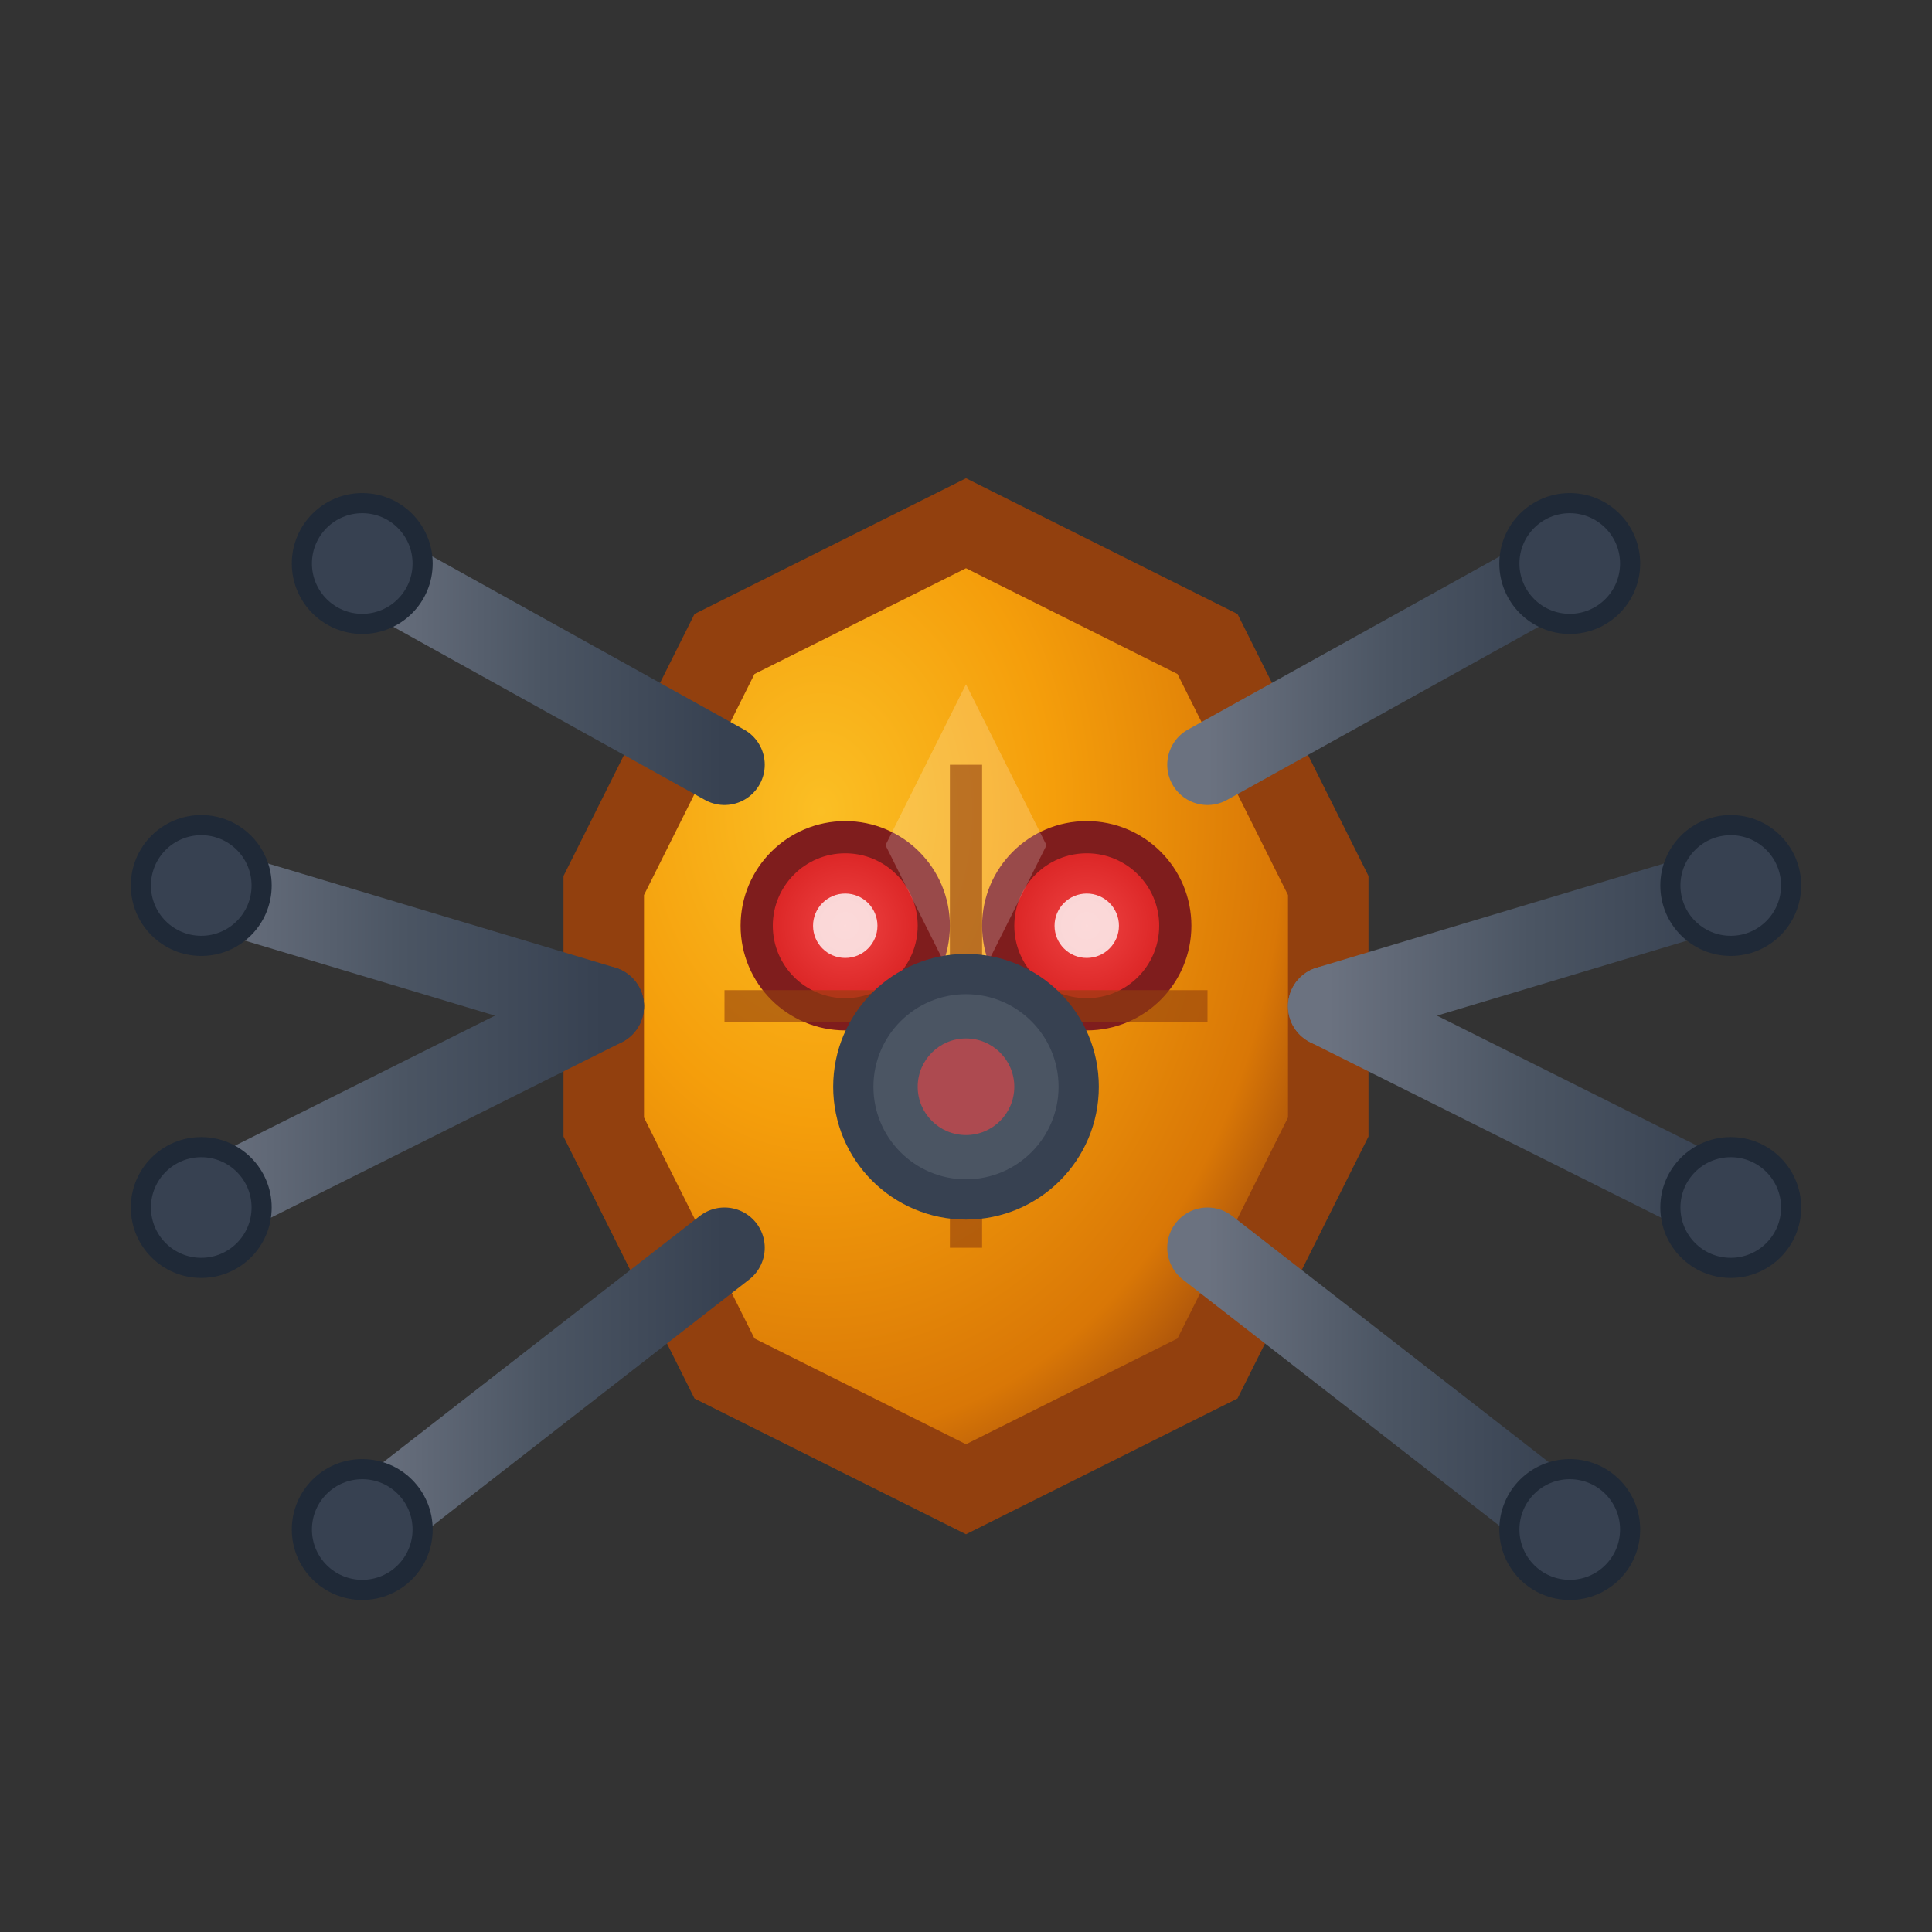 <svg xmlns='http://www.w3.org/2000/svg' width='48' height='48' viewBox='0 0 48 48'>
  <rect x="0" y="0" width="48" height="48" fill="#333333" stroke="none"/>
  <defs>
    <!-- Metallic body gradient -->
    <radialGradient id='metalGrad' cx='0.3' cy='0.3' r='0.8'>
      <stop offset='0%' stop-color='#fbbf24'/>
      <stop offset='40%' stop-color='#f59e0b'/>
      <stop offset='80%' stop-color='#d97706'/>
      <stop offset='100%' stop-color='#92400e'/>
    </radialGradient>
    
    <!-- Leg gradient -->
    <linearGradient id='legGrad' x1='0' y1='0' x2='1' y2='0'>
      <stop offset='0%' stop-color='#6b7280'/>
      <stop offset='50%' stop-color='#4b5563'/>
      <stop offset='100%' stop-color='#374151'/>
    </linearGradient>
    
    <!-- Eye scanner -->
    <radialGradient id='scanGrad' cx='0.5' cy='0.5' r='0.6'>
      <stop offset='0%' stop-color='#ef4444'/>
      <stop offset='70%' stop-color='#dc2626'/>
      <stop offset='100%' stop-color='#b91c1c'/>
    </radialGradient>
  </defs>
  
  <!-- Main body - lowered position -->
  <polygon points='24,13 30,16 33,22 33,28 30,34 24,37 18,34 15,28 15,22 18,16' fill='url(#metalGrad)' stroke='#92400e' stroke-width='2'/>
  
  <!-- Mechanical legs (lowered, closer to ground) -->
  <!-- Front legs -->
  <line x1='18' y1='19' x2='9' y2='14' stroke='url(#legGrad)' stroke-width='2' stroke-linecap='round'/>
  <line x1='30' y1='19' x2='39' y2='14' stroke='url(#legGrad)' stroke-width='2' stroke-linecap='round'/>
  
  <!-- Side legs -->
  <line x1='15' y1='25' x2='5' y2='22' stroke='url(#legGrad)' stroke-width='2' stroke-linecap='round'/>
  <line x1='33' y1='25' x2='43' y2='22' stroke='url(#legGrad)' stroke-width='2' stroke-linecap='round'/>
  <line x1='15' y1='25' x2='5' y2='30' stroke='url(#legGrad)' stroke-width='2' stroke-linecap='round'/>
  <line x1='33' y1='25' x2='43' y2='30' stroke='url(#legGrad)' stroke-width='2' stroke-linecap='round'/>
  
  <!-- Back legs -->
  <line x1='18' y1='31' x2='9' y2='38' stroke='url(#legGrad)' stroke-width='2' stroke-linecap='round'/>
  <line x1='30' y1='31' x2='39' y2='38' stroke='url(#legGrad)' stroke-width='2' stroke-linecap='round'/>
  
  <!-- Leg joints -->
  <circle cx='9' cy='14' r='1.5' fill='#374151' stroke='#1f2937' stroke-width='0.5'/>
  <circle cx='39' cy='14' r='1.5' fill='#374151' stroke='#1f2937' stroke-width='0.5'/>
  <circle cx='5' cy='22' r='1.5' fill='#374151' stroke='#1f2937' stroke-width='0.5'/>
  <circle cx='43' cy='22' r='1.5' fill='#374151' stroke='#1f2937' stroke-width='0.5'/>
  <circle cx='5' cy='30' r='1.5' fill='#374151' stroke='#1f2937' stroke-width='0.5'/>
  <circle cx='43' cy='30' r='1.5' fill='#374151' stroke='#1f2937' stroke-width='0.5'/>
  <circle cx='9' cy='38' r='1.5' fill='#374151' stroke='#1f2937' stroke-width='0.5'/>
  <circle cx='39' cy='38' r='1.5' fill='#374151' stroke='#1f2937' stroke-width='0.5'/>
  
  <!-- Scanner eyes (dimmer) -->
  <circle cx='21' cy='23' r='2.2' fill='url(#scanGrad)' stroke='#7f1d1d' stroke-width='0.8'/>
  <circle cx='27' cy='23' r='2.2' fill='url(#scanGrad)' stroke='#7f1d1d' stroke-width='0.8'/>
  
  <!-- Eye pupils (narrower scanner beam) -->
  <circle cx='21' cy='23' r='0.8' fill='#ffffff' opacity='0.8'/>
  <circle cx='27' cy='23' r='0.8' fill='#ffffff' opacity='0.8'/>
  
  <!-- Art deco body details -->
  <polygon points='24,17 26,21 24,25 22,21' fill='#ffffff' opacity='0.2'/>
  <line x1='18' y1='25' x2='30' y2='25' stroke='#92400e' stroke-width='0.8' opacity='0.6'/>
  <line x1='24' y1='19' x2='24' y2='31' stroke='#92400e' stroke-width='0.8' opacity='0.6'/>
  
  <!-- Central processing unit (idle) -->
  <circle cx='24' cy='27' r='2.8' fill='#4b5563' stroke='#374151' stroke-width='1'/>
  <circle cx='24' cy='27' r='1.2' fill='#ef4444' opacity='0.6'/>
</svg>